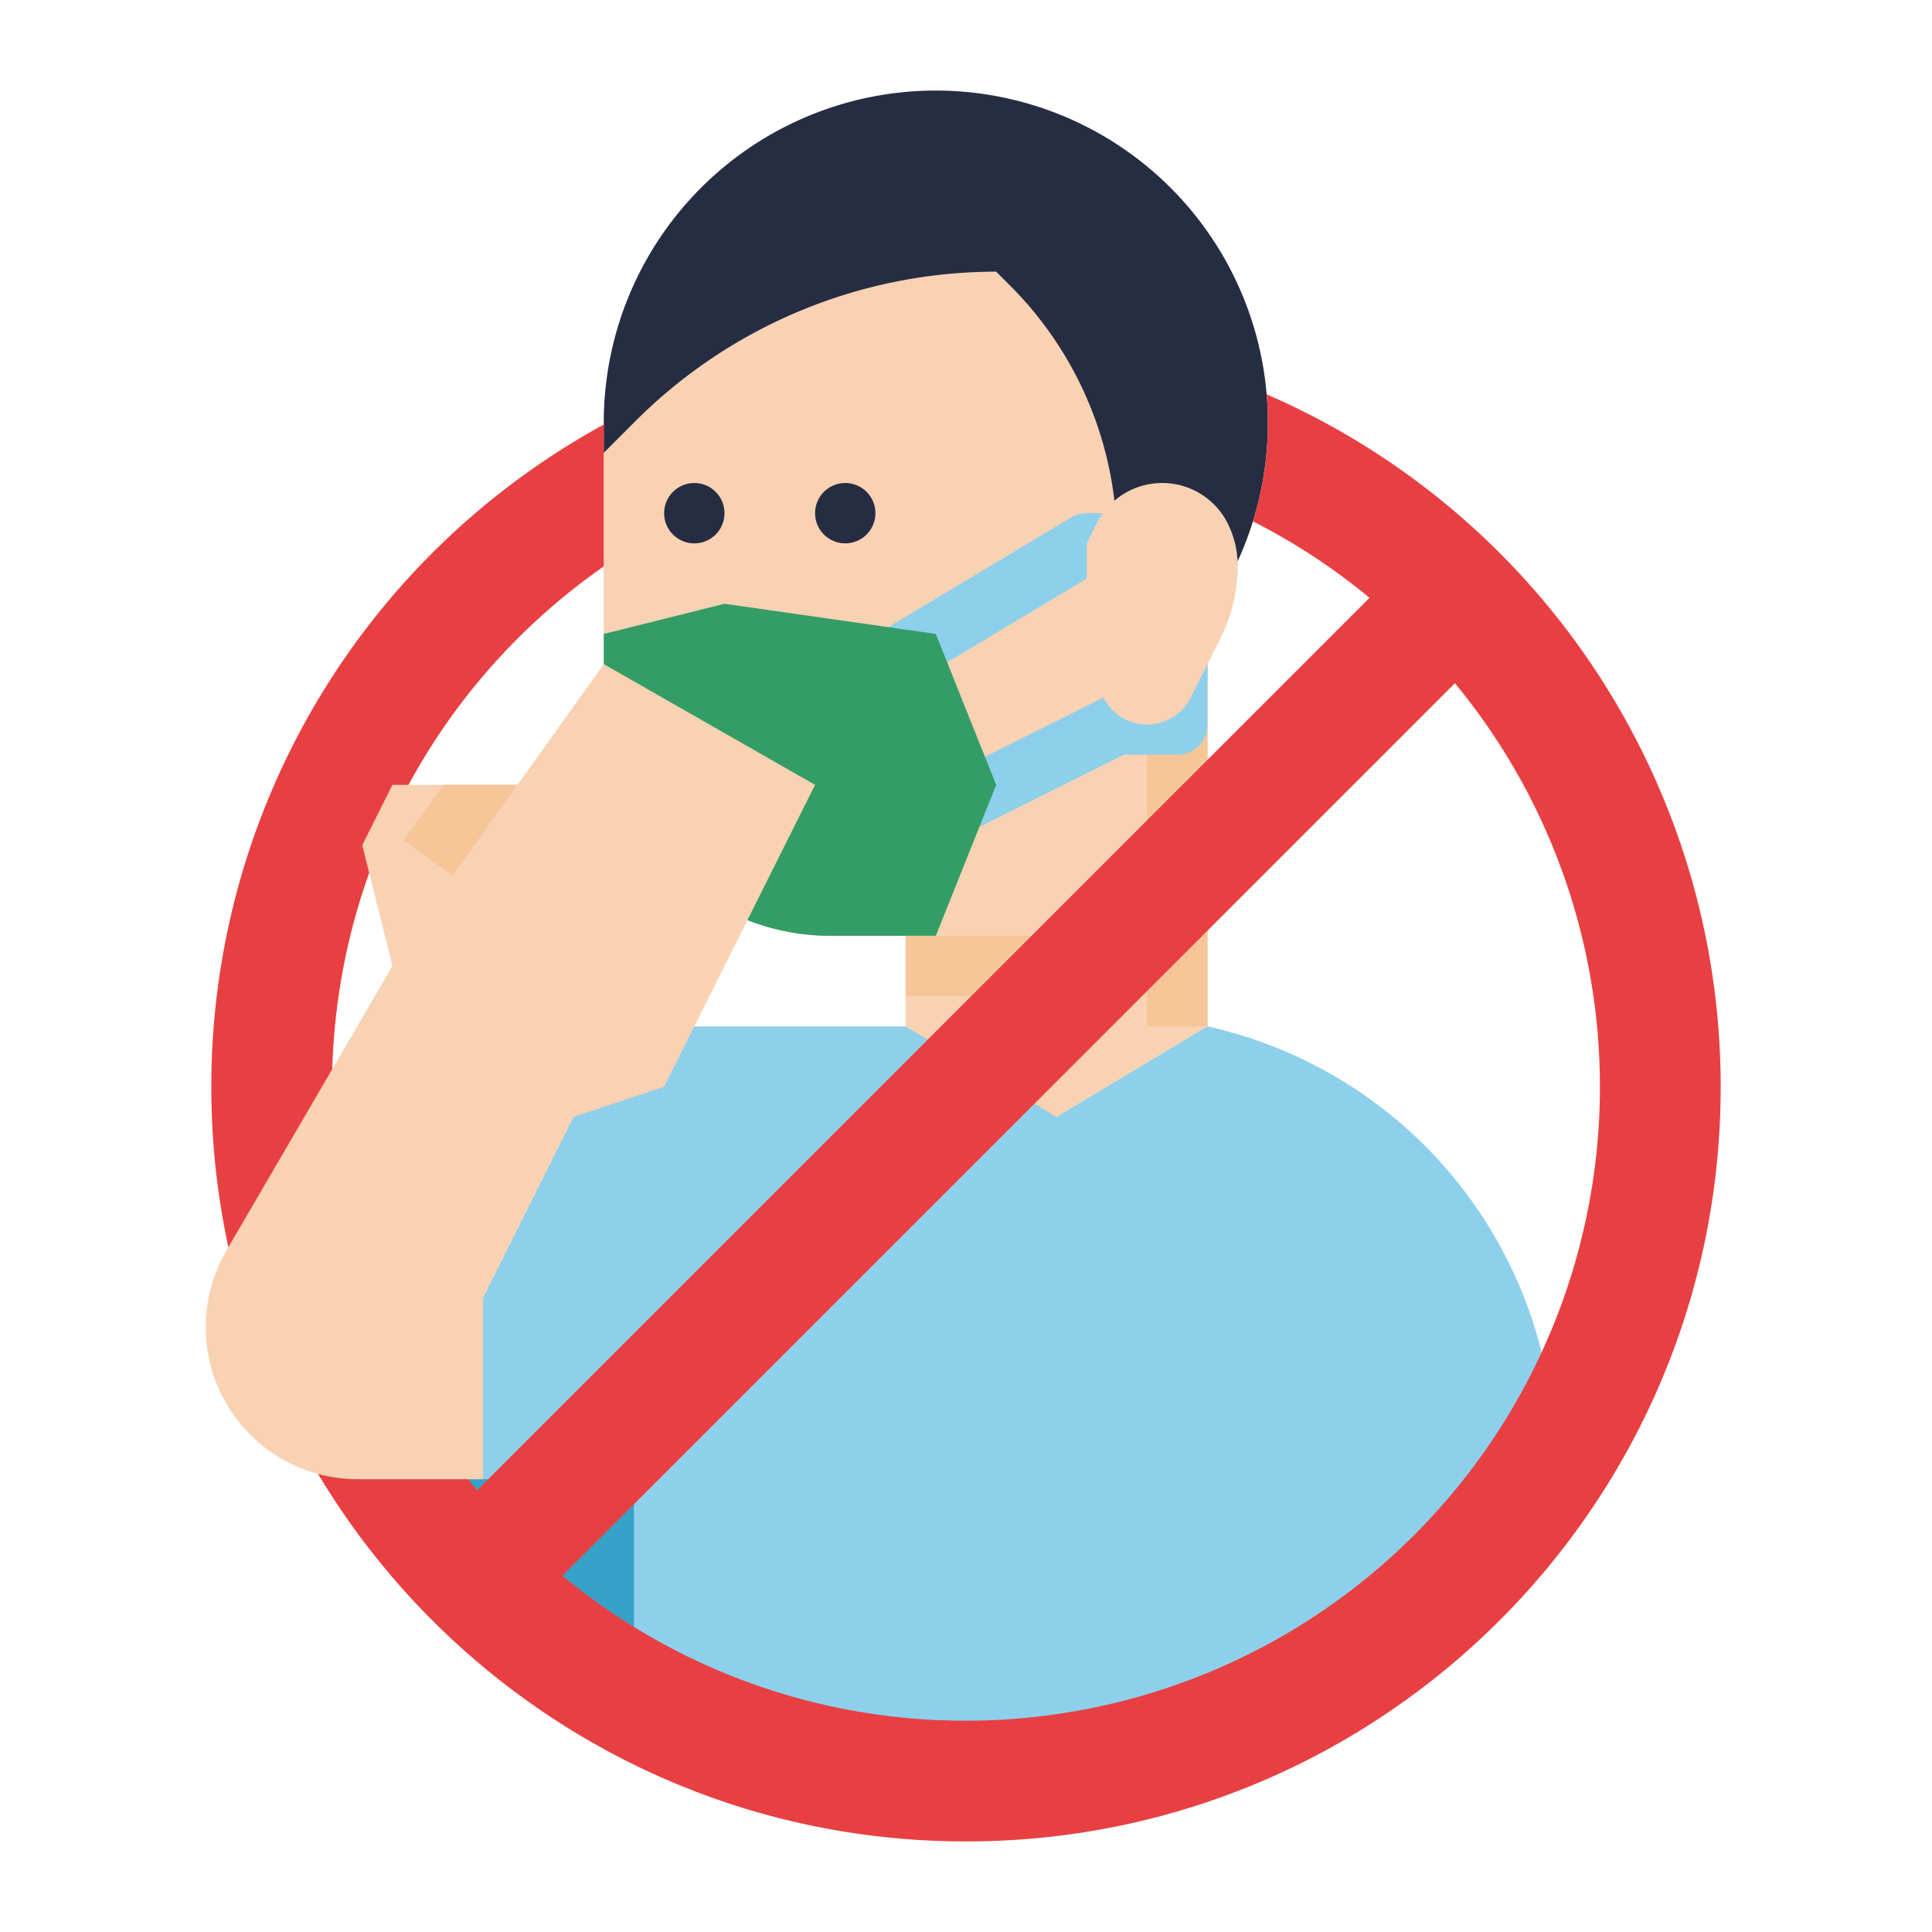 <svg height="512" viewBox="0 0 512 512" width="512" xmlns="http://www.w3.org/2000/svg"><g id="Flat"><path d="m320 272h0a117.508 117.508 0 0 1 88.893 87.796l5.695 24.204-38.588 48-56 32h-120l-72-40v-152z" fill="#8ed0eb"/><path d="m240 248v24l40 24 40-24v-24z" fill="#f8d2b3"/><path d="m320 248h-100a60 60 0 0 1 -60-60v-76l40-40h120z" fill="#f8d2b3"/><path d="m304 120h16v152h-16z" fill="#f6c598"/><path d="m241.578 228.155-7.155-14.311 58-29a7.996 7.996 0 0 1 3.578-.845h8v-32h-13.784l-64.129 38.478-8.231-13.721 66.029-39.617a8.007 8.007 0 0 1 4.116-1.14h24a8 8 0 0 1 8 8v48a8 8 0 0 1 -8 8h-14.111z" fill="#8ed0eb"/><path d="m336 112a87.597 87.597 0 0 1 -18.29 53.71l-21.71-21.71a96.558 96.558 0 0 0 -28.28-68.28l-3.72-3.72a135.17 135.17 0 0 0 -95.6 39.6l-8.4 8.4v-8a88 88 0 0 1 176 0z" fill="#262d43"/><path d="m248 248 16-40-16-40-56-8-32 8v20a60 60 0 0 0 60 60z" fill="#349d66"/><circle cx="184" cy="136" fill="#262d43" r="8"/><circle cx="224" cy="136" fill="#262d43" r="8"/><path d="m288 144 2.633-5.267a19.416 19.416 0 0 1 17.367-10.733 19.416 19.416 0 0 1 17.367 10.733 24.944 24.944 0 0 1 2.633 11.155 42.833 42.833 0 0 1 -4.522 19.155l-7.9 15.801a12.944 12.944 0 0 1 -11.578 7.155 12.944 12.944 0 0 1 -11.578-7.155l-4.422-8.845z" fill="#f8d2b3"/><path d="m240 248h48v16h-48z" fill="#f6c598"/><path d="m168 448-40-16-16-40h56z" fill="#37a2c7"/><path d="m335.68 104.5q.315 3.705.32 7.5a88.003 88.003 0 0 1 -3.96 26.17 166.806 166.806 0 0 1 30.9 20.26l-236.51 236.51a168.026 168.026 0 0 1 33.57-244.83v-37.6a199.932 199.932 0 0 0 -104 175.49c0 110.46 89.54 200 200 200s200-89.54 200-200a200.045 200.045 0 0 0 -120.32-183.5zm-79.68 351.5a167.277 167.277 0 0 1 -106.94-38.43l236.51-236.51a168.002 168.002 0 0 1 -129.57 274.94z" fill="#e84042"/><path d="m216 208-40 80-24 8-24 48v48h-33.19a40.287 40.287 0 0 1 -34.8-60.59l43.99-75.41-8-32 8-16h33.14l22.86-32z" fill="#f8d2b3"/><path d="m137.14 208-17.14 24-13.02-9.3 10.5-14.7z" fill="#f6c598"/></g></svg>